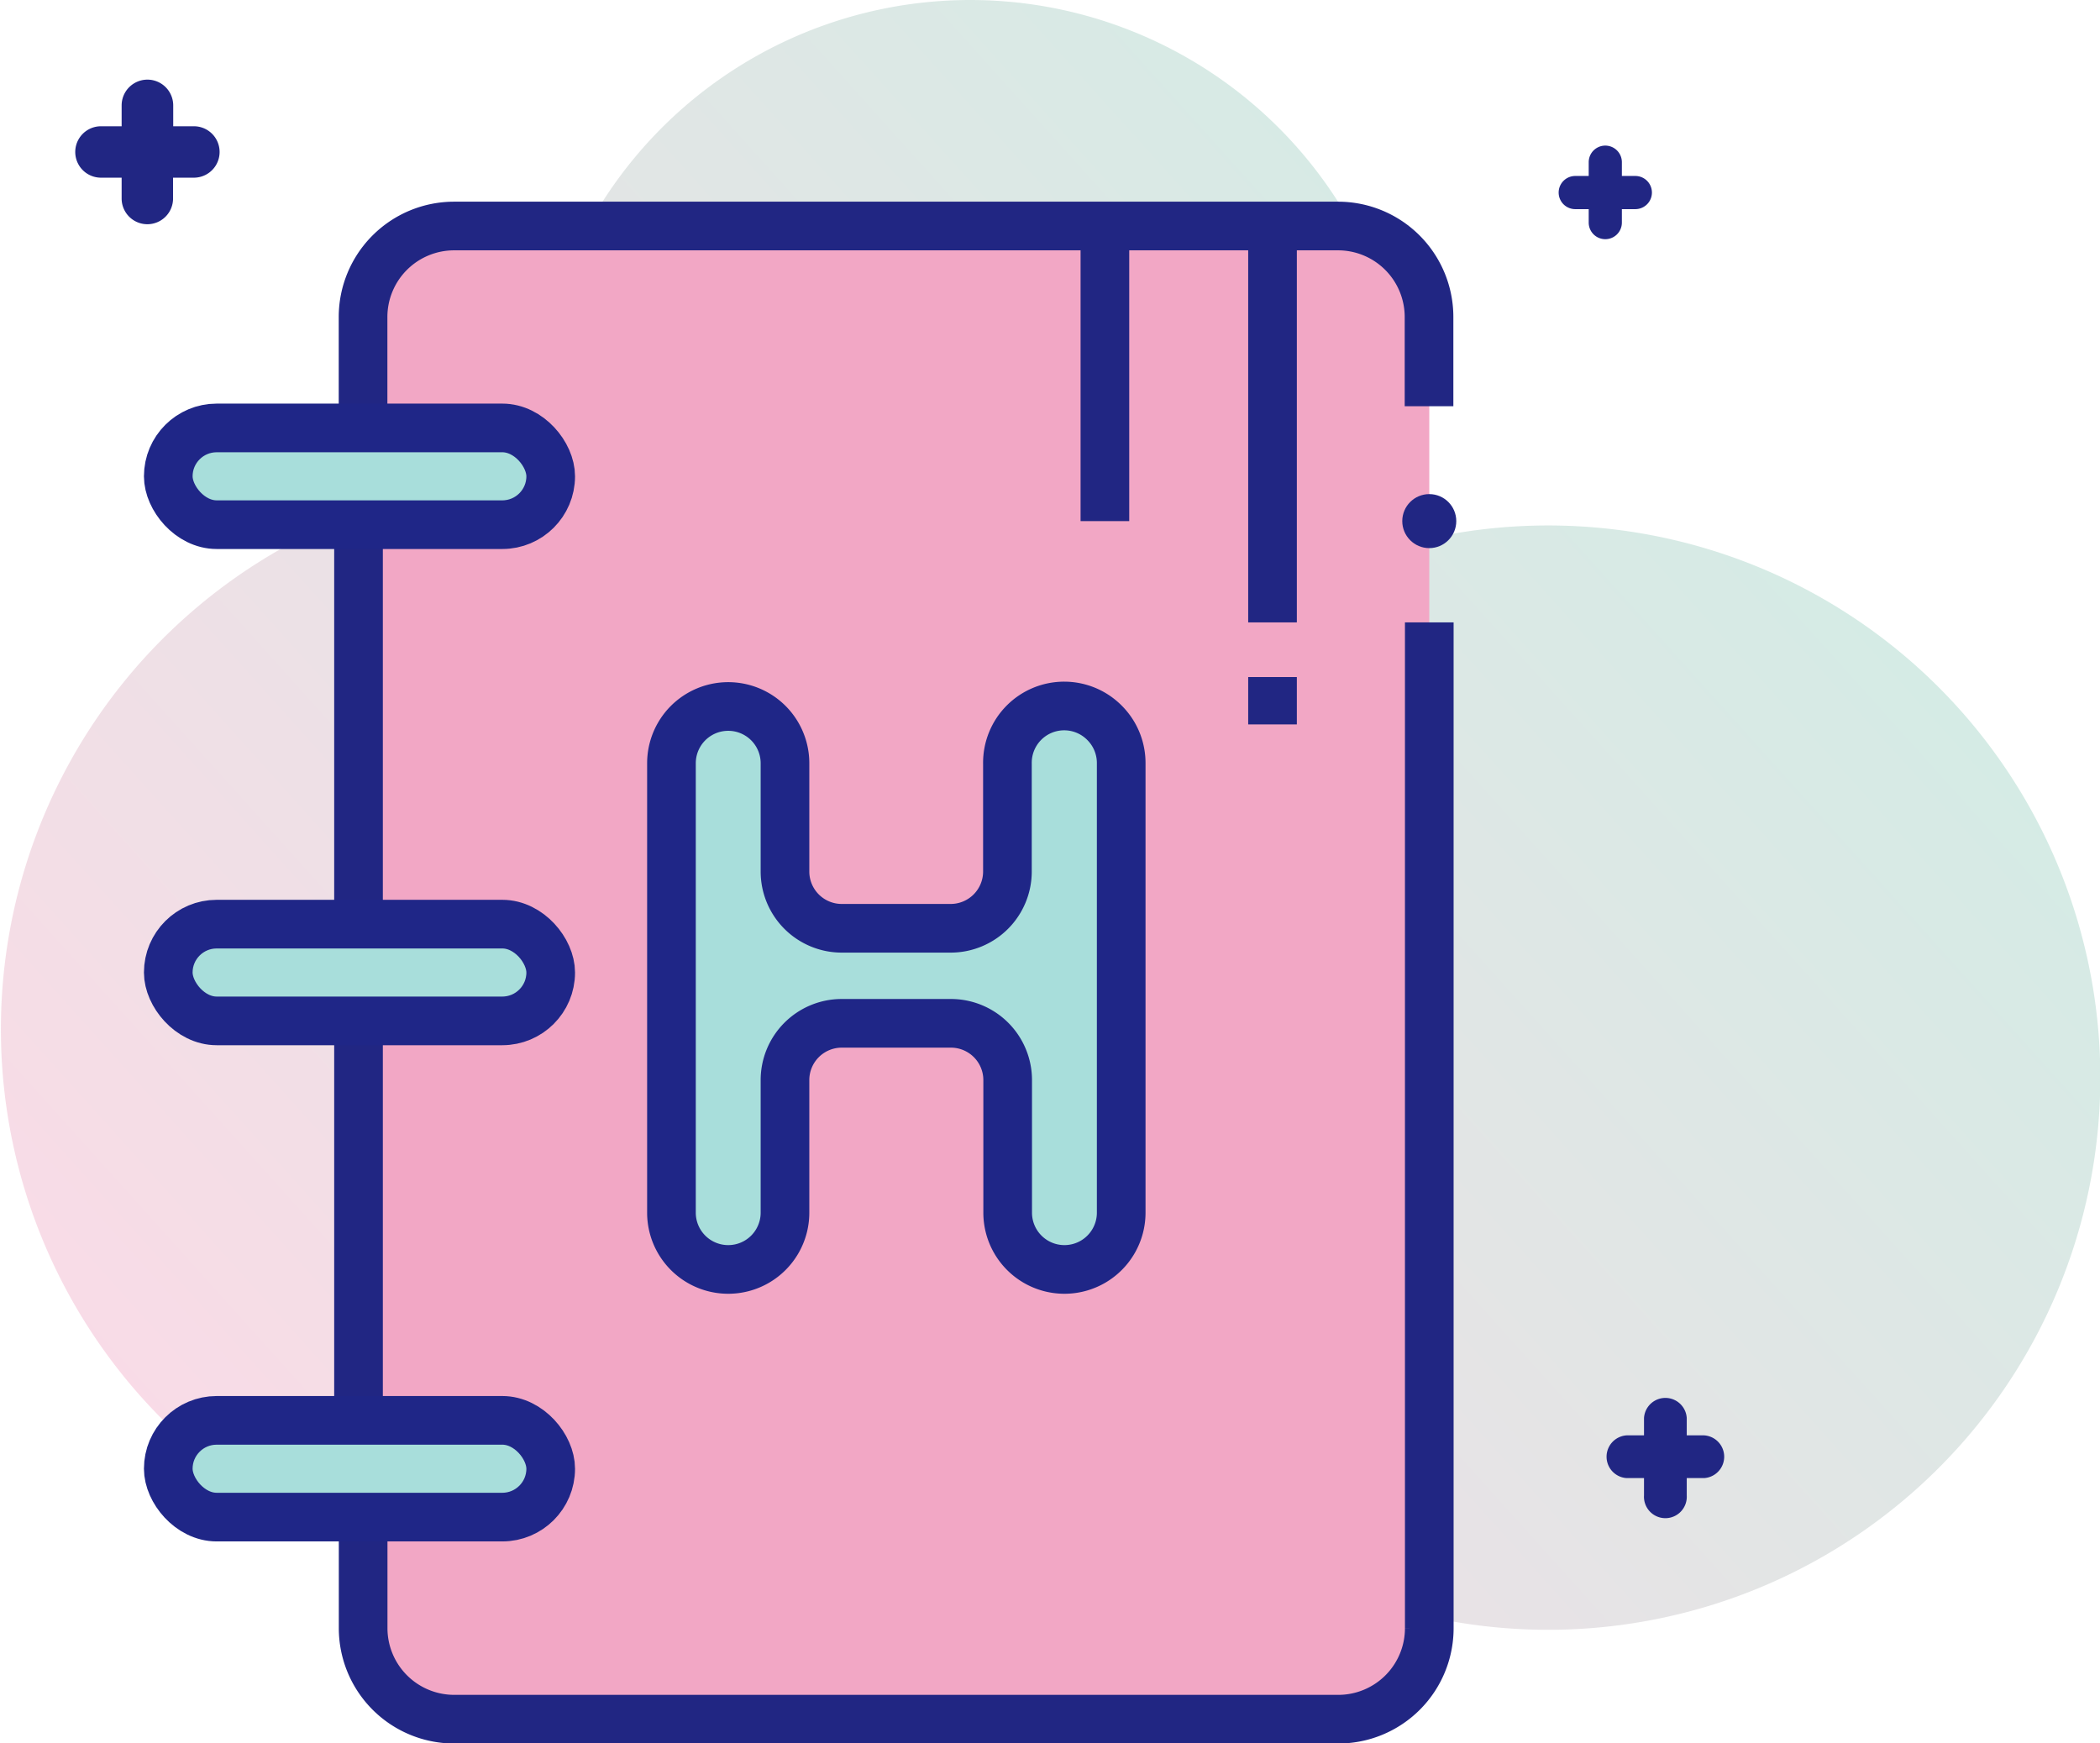 <svg xmlns="http://www.w3.org/2000/svg" xmlns:xlink="http://www.w3.org/1999/xlink" viewBox="0 0 258.96 214.97"><defs><style>.cls-1{isolation:isolate;}.cls-2{opacity:0.4;mix-blend-mode:multiply;fill:url(#linear-gradient);}.cls-3{fill:#f2a7c5;}.cls-4{fill:#a8dedb;stroke:#1f2687;}.cls-4,.cls-5{stroke-miterlimit:10;stroke-width:6px;}.cls-5{fill:none;stroke:#212683;}.cls-6{fill:#212683;}</style><linearGradient id="linear-gradient" x1="604.57" y1="363.35" x2="828" y2="363.35" gradientTransform="translate(-647.84 337.07) rotate(-42)" gradientUnits="userSpaceOnUse"><stop offset="0" stop-color="#efa6c2"/><stop offset="1" stop-color="#96cdbd"/></linearGradient></defs><title>Book Hotel</title><g class="cls-1"><g id="Layer_2" data-name="Layer 2"><g id="Layer_1-2" data-name="Layer 1"><path class="cls-2" d="M171.63,67.57A53.78,53.78,0,1,0,66.11,58.88a68.07,68.07,0,1,0,62,100.32,68.09,68.09,0,1,0,43.57-91.63Z"/><rect class="cls-3" x="44.77" y="27.65" width="131.48" height="184.32" rx="8.33" ry="8.33"/><path class="cls-4" d="M136.23,89.16a7,7,0,0,0-12,5v13.31a7,7,0,0,1-7,7H103.8a7,7,0,0,1-7-7V94.12a7,7,0,0,0-14,0v55.42a7,7,0,1,0,14,0V133.19a7,7,0,0,1,7-7h13.46a7,7,0,0,1,7,7v16.35a7,7,0,1,0,14,0V94.12A7,7,0,0,0,136.23,89.16Z"/><line class="cls-5" x1="44.21" y1="175.15" x2="44.21" y2="125.89"/><path class="cls-5" d="M176.25,76.75v124A11.22,11.22,0,0,1,165,212H56a11.23,11.23,0,0,1-11.22-11.22V187.08"/><path class="cls-5" d="M44.77,52.76V39.09A11.23,11.23,0,0,1,56,27.87H165a11.22,11.22,0,0,1,11.22,11.22v11"/><line class="cls-5" x1="44.21" y1="113.96" x2="44.21" y2="64.7"/><rect class="cls-4" x="20.75" y="52.77" width="47.16" height="11.93" rx="5.97" ry="5.97"/><rect class="cls-4" x="20.75" y="113.96" width="47.16" height="11.93" rx="5.97" ry="5.97"/><rect class="cls-4" x="20.75" y="175.15" width="47.16" height="11.93" rx="5.97" ry="5.97"/><path class="cls-6" d="M23.93,15.57H21.36V13A3.17,3.17,0,0,0,15,13v2.57H12.45a3.17,3.17,0,0,0,0,6.34H15v2.57a3.17,3.17,0,1,0,6.34,0V21.91h2.57a3.17,3.17,0,0,0,0-6.34Z"/><path class="cls-6" d="M201.64,21.7H200V20a2,2,0,0,0-4.09,0V21.7h-1.66a2,2,0,0,0,0,4.09h1.66v1.66a2,2,0,1,0,4.09,0V25.79h1.66a2,2,0,0,0,0-4.09Z"/><path class="cls-6" d="M210.12,177H208v-2.14a2.64,2.64,0,0,0-5.27,0V177h-2.14a2.64,2.64,0,0,0,0,5.27h2.14v2.14a2.64,2.64,0,1,0,5.27,0v-2.14h2.14a2.64,2.64,0,0,0,0-5.27Z"/><circle class="cls-6" cx="176.25" cy="64.26" r="3.33"/><line class="cls-5" x1="156.92" y1="27.87" x2="156.92" y2="76.75"/><line class="cls-5" x1="156.92" y1="83.49" x2="156.92" y2="89.33"/><line class="cls-5" x1="136.25" y1="29.49" x2="136.25" y2="64.26"/></g></g></g></svg>